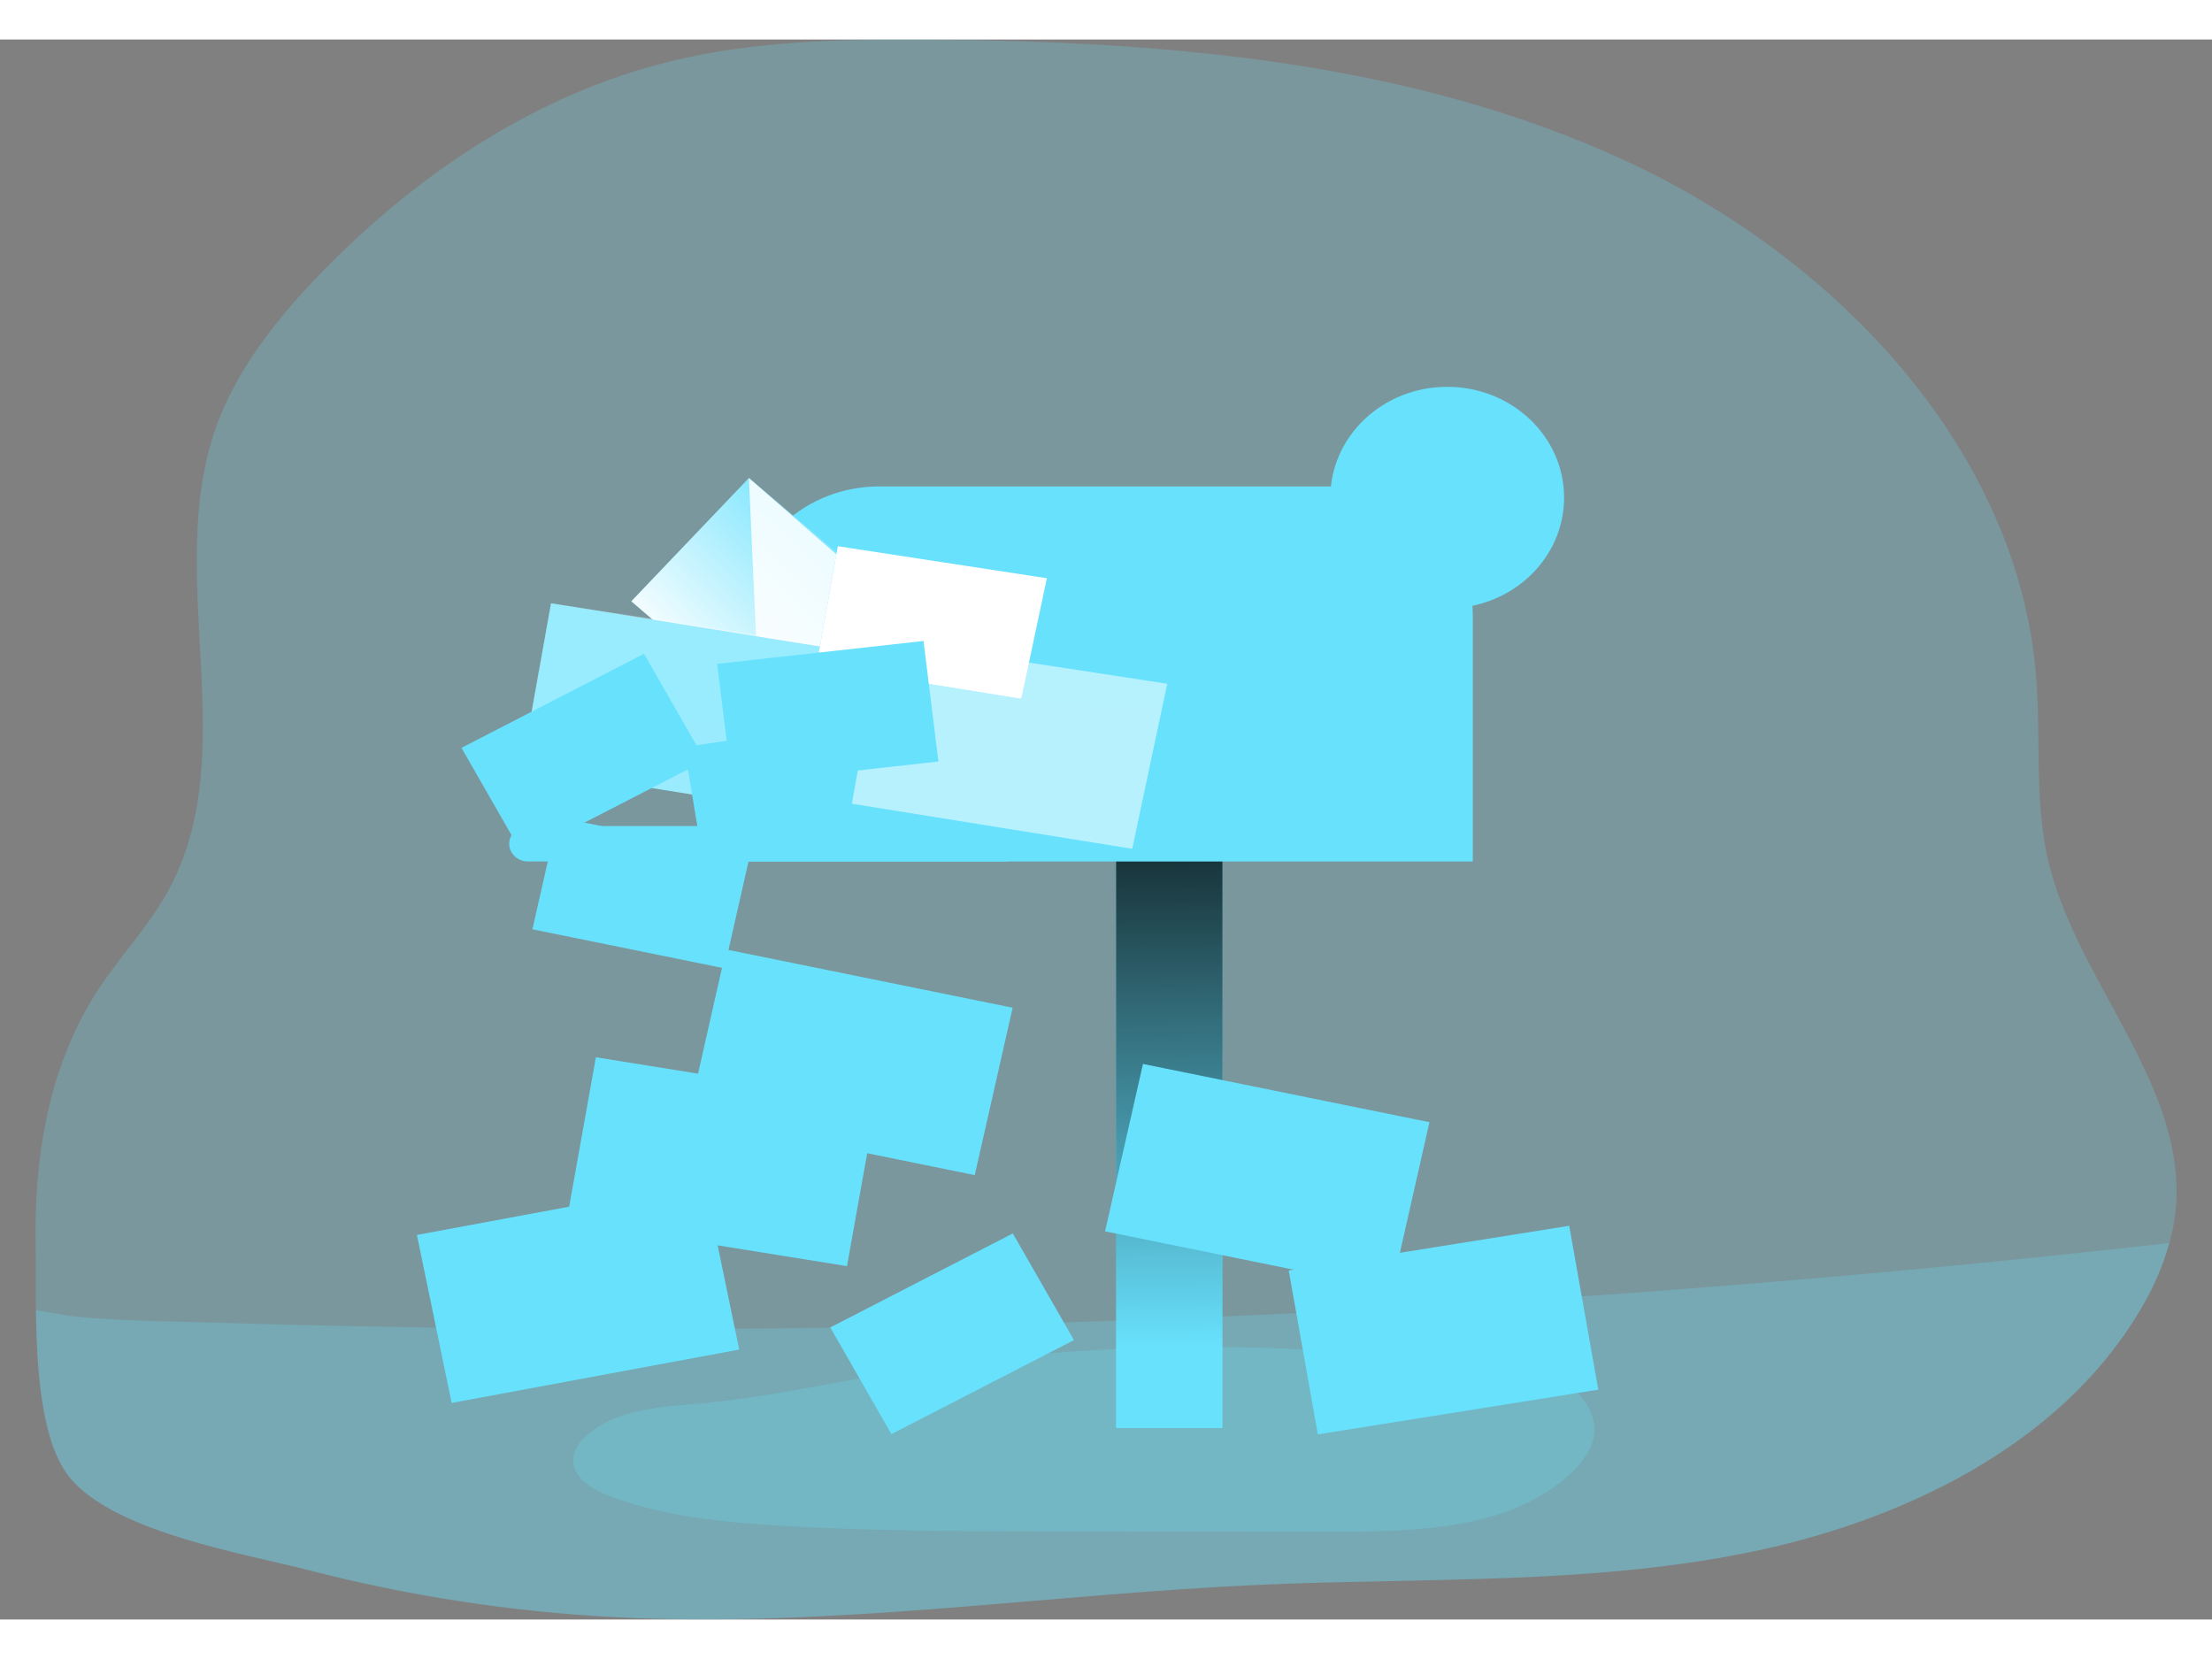 <svg width="400" height="300" viewBox="0 0 700 500" fill="none" xmlns="http://www.w3.org/2000/svg">
<rect x="0" y="0" width="700" height="500" fill="#808080" stroke="none"/>
<g clip-path="url(#clip0_154_638)">
<path opacity="0.24" d="M688.487 370.488C688.136 373.992 687.475 377.461 686.512 380.859C684.294 388.71 680.95 396.235 676.576 403.225C651.311 445.015 601.838 469.147 552.054 479.035C502.27 488.923 450.859 486.757 400.069 488.958C331.455 491.901 263.015 502.813 194.401 499.247C161.887 497.541 129.651 492.605 98.224 484.52C77.171 479.07 33.635 472.007 20.903 453.478C12.941 441.942 11.624 420.318 11.364 402.107C11.277 394.632 11.364 387.746 11.277 382.307C10.742 353.808 15.214 324.626 31.498 300.023C38.292 289.818 46.876 280.683 52.875 270.018C77.481 226.157 51.732 170.383 68.19 123.202C74.761 104.367 87.766 88.099 101.951 73.526C131.948 42.743 169.434 17.34 212.25 6.886C238.918 0.365 266.816 -0.177 294.353 0.035C369.625 0.577 446.909 7.098 514.517 38.423C582.126 69.747 638.729 130.547 644.343 201.672C645.883 220.965 643.771 240.6 648.069 259.517C657.037 298.152 692.338 331.065 688.487 370.488Z" fill="#68E1FD"/>
<path opacity="0.24" d="M686.512 380.859C684.294 388.71 680.95 396.235 676.576 403.225C651.311 445.015 601.838 469.147 552.054 479.035C502.27 488.923 450.859 486.757 400.069 488.958C331.455 491.901 263.015 502.813 194.401 499.247C161.887 497.541 129.651 492.605 98.224 484.52C77.171 479.07 33.635 472.007 20.903 453.479C12.941 441.942 11.624 420.318 11.364 402.107C16.133 402.813 20.866 403.885 25.027 404.261C39.125 405.556 53.397 405.639 67.532 406.051C97.492 406.953 127.459 407.561 157.436 407.875C276.802 409.076 396.078 405.356 515.263 396.716C572.45 392.564 629.533 387.279 686.512 380.859Z" fill="#68E1FD"/>
<path d="M386.866 242.531H353.18V439.423H386.866V242.531Z" fill="#68E1FD"/>
<path d="M386.866 242.531H353.18V439.423H386.866V242.531Z" fill="url(#paint0_linear_154_638)"/>
<path d="M466.075 182.096V260.118H235.254V182.096C235.256 176.753 236.368 171.462 238.528 166.527C240.687 161.592 243.852 157.108 247.841 153.332C251.83 149.556 256.564 146.562 261.775 144.521C266.985 142.48 272.568 141.432 278.206 141.437H423.123C434.506 141.437 445.424 145.719 453.477 153.342C461.531 160.966 466.062 171.308 466.075 182.096Z" fill="#68E1FD"/>
<path d="M278.392 148.229C288.247 148.232 297.696 151.944 304.663 158.549C311.63 165.153 315.544 174.11 315.544 183.449V259.682H241.228V183.449C241.228 174.108 245.144 165.15 252.113 158.544C259.083 151.939 268.536 148.229 278.392 148.229Z" fill="url(#paint1_linear_154_638)"/>
<path d="M466.088 182.083V260.118H323.866V177.516C319.618 155.939 303.595 146.027 290.416 141.459H423.135C434.514 141.453 445.43 145.729 453.484 153.346C461.538 160.963 466.071 171.3 466.088 182.083Z" fill="url(#paint2_linear_154_638)"/>
<path d="M466.088 182.083V184.944C465.481 186.103 464.637 187.136 463.603 187.981C459.964 190.889 454.71 190.924 450.027 190.218C441.221 188.852 432.638 185.285 426.427 179.27C418.415 171.501 415.174 160.753 413.211 150.335C412.466 146.568 411.323 143.202 413.211 141.459H423.148C434.524 141.456 445.437 145.733 453.488 153.35C461.54 160.967 466.071 171.302 466.088 182.083Z" fill="url(#paint3_linear_154_638)"/>
<path d="M317.941 248.911H167.05C163.784 248.911 161.137 251.417 161.137 254.509C161.137 257.6 163.784 260.106 167.05 260.106H317.941C321.207 260.106 323.854 257.6 323.854 254.509C323.854 251.417 321.207 248.911 317.941 248.911Z" fill="#68E1FD"/>
<path d="M317.941 248.911H167.05C163.784 248.911 161.137 251.417 161.137 254.509C161.137 257.6 163.784 260.106 167.05 260.106H317.941C321.207 260.106 323.854 257.6 323.854 254.509C323.854 251.417 321.207 248.911 317.941 248.911Z" fill="url(#paint4_linear_154_638)"/>
<path opacity="0.24" d="M280.814 422.166C261.214 425.486 241.763 429.794 221.938 431.583C209.083 432.76 194.873 433.384 185.545 441.86C183.304 443.66 181.829 446.17 181.396 448.923C180.862 454.809 187.333 458.893 193.109 461.048C210.002 467.369 228.348 469.194 246.52 470.277C276.032 472.066 305.632 472.089 335.219 472.113L423.322 472.195C449.332 472.195 478.211 471.195 496.842 453.996C500.569 450.583 503.773 446.392 504.419 441.542C505.438 433.702 499.153 426.321 491.576 423.037C478.422 417.351 458.759 418.529 444.438 417.022C425.806 415.083 407.108 414.004 388.344 413.785C352.302 413.368 316.3 416.174 280.814 422.166Z" fill="#68E1FD"/>
<path d="M404.032 194.067C403.709 195.068 402.79 198.093 402.504 199.188L399.349 210.241C399.213 210.729 399.142 211.232 399.138 211.736C399.137 211.901 399.173 212.065 399.243 212.216C399.313 212.367 399.416 212.502 399.544 212.613C399.673 212.724 399.825 212.808 399.991 212.86C400.156 212.912 400.331 212.93 400.504 212.914C401.725 212.828 402.886 212.379 403.821 211.63C405.209 210.448 406.308 208.993 407.042 207.366C407.776 205.74 408.126 203.981 408.069 202.213C408.124 200.073 407.598 197.954 406.541 196.062C405.484 194.17 403.931 192.567 402.032 191.407C399.145 189.941 395.902 189.223 392.629 189.323C381.55 189.323 373.774 196.28 373.774 206.145C373.774 215.692 380.767 221.966 391.313 221.966C394.033 221.965 396.739 221.597 399.349 220.871C401.431 220.254 403.412 219.367 405.237 218.234L408.441 222.613C406.411 223.872 404.197 224.844 401.871 225.497C398.249 226.556 394.481 227.091 390.692 227.087C383.239 227.087 377.513 225.097 373.364 221.201C371.368 219.252 369.801 216.946 368.754 214.418C367.707 211.89 367.201 209.19 367.265 206.474C367.188 203.612 367.715 200.764 368.816 198.098C369.917 195.431 371.568 193 373.675 190.948C378.506 186.369 384.854 184.12 393.002 184.12C405.237 184.12 413.956 191.595 413.956 201.989C414.002 204.2 413.587 206.398 412.734 208.457C411.881 210.515 410.608 212.394 408.988 213.985C406.411 216.516 402.886 217.984 399.175 218.069C398.31 218.13 397.443 217.984 396.653 217.645C395.863 217.306 395.176 216.784 394.654 216.127C394.378 215.653 394.216 215.126 394.182 214.585C393.352 215.597 392.282 216.409 391.058 216.953C389.833 217.497 388.491 217.759 387.139 217.716C381.947 217.716 378.631 214.032 378.631 208.358C378.631 199.953 384.469 192.984 391.449 192.984C394.393 192.984 395.859 193.679 397.275 195.774L397.809 194.032L404.032 194.067ZM393.213 208.852C394.487 206.467 395.203 203.849 395.312 201.177C395.312 199.141 394.07 197.752 392.269 197.752C390.468 197.752 388.431 198.929 387.114 201.283C385.831 203.59 385.114 206.141 385.015 208.746C385.015 211.383 386.071 212.784 388.058 212.784C390.046 212.784 391.847 211.383 393.213 208.852Z" fill="#68E1FD"/>
<path d="M303.778 195.974L237.008 138.777L199.802 177.787L266.572 234.984L303.778 195.974Z" fill="#68E1FD"/>
<path d="M266.555 234.985L199.792 177.787L236.993 138.775L305.508 196.574L266.555 234.985Z" fill="url(#paint5_linear_154_638)"/>
<path d="M236.993 138.775L239.75 199.694L303.458 196.774L236.993 138.775Z" fill="url(#paint6_linear_154_638)"/>
<path d="M263.117 192.669L174.379 178.415L165.107 230.259L253.844 244.514L263.117 192.669Z" fill="#68E1FD"/>
<path d="M253.823 244.521L165.099 230.265L174.366 178.423L264.928 192.29L253.823 244.521Z" fill="url(#paint7_linear_154_638)"/>
<path d="M174.366 178.423L211.219 228.393L263.301 193.502L174.366 178.423Z" fill="url(#paint8_linear_154_638)"/>
<path d="M277.308 336.331L188.57 322.077L179.298 373.921L268.036 388.175L277.308 336.331Z" fill="#68E1FD"/>
<path d="M267.996 388.193L179.272 373.926L188.538 322.096L279.088 335.963L267.996 388.193Z" fill="url(#paint9_linear_154_638)"/>
<path d="M188.538 322.096L225.404 372.055L277.473 337.175L188.538 322.096Z" fill="url(#paint10_linear_154_638)"/>
<path d="M496.584 375.406L407.828 389.558L417.033 441.413L505.789 427.261L496.584 375.406Z" fill="#68E1FD"/>
<path d="M505.798 427.24L417.037 441.389L407.833 389.547L498.171 374.456L505.798 427.24Z" fill="url(#paint11_linear_154_638)"/>
<path d="M407.833 389.547L459.964 425.262L497.053 376.104L407.833 389.547Z" fill="url(#paint12_linear_154_638)"/>
<path d="M320.511 377.83L262.744 407.58L282.096 441.33L339.862 411.58L320.511 377.83Z" fill="#68E1FD"/>
<path d="M339.852 411.619L282.081 441.366L262.729 407.605L321.357 376.857L339.852 411.619Z" fill="url(#paint13_linear_154_638)"/>
<path d="M262.729 407.604L307.694 420.565L320.997 378.246L262.729 407.604Z" fill="url(#paint14_linear_154_638)"/>
<path d="M452.36 342.629L361.7 324.193L349.708 377.161L440.369 395.596L452.36 342.629Z" fill="#68E1FD"/>
<path d="M440.401 395.585L349.727 377.151L361.726 324.179L454.275 342.283L440.401 395.585Z" fill="url(#paint15_linear_154_638)"/>
<path d="M361.725 324.179L397.3 377.175L452.549 343.461L361.725 324.179Z" fill="url(#paint16_linear_154_638)"/>
<path d="M320.459 306.402L229.799 287.966L217.807 340.934L308.467 359.369L320.459 306.402Z" fill="#68E1FD"/>
<path d="M308.476 359.364L217.815 340.93L229.801 287.958L322.363 306.062L308.476 359.364Z" fill="url(#paint17_linear_154_638)"/>
<path d="M229.801 287.958L265.387 340.953L320.624 307.239L229.801 287.958Z" fill="url(#paint18_linear_154_638)"/>
<path d="M237.246 258.453L176.523 246.105L168.492 281.578L229.215 293.926L237.246 258.453Z" fill="#68E1FD"/>
<path d="M229.23 293.926L168.503 281.577L176.527 246.098L238.521 258.234L229.23 293.926Z" fill="url(#paint19_linear_154_638)"/>
<path d="M176.527 246.098L200.363 281.601L237.365 259.023L176.527 246.098Z" fill="url(#paint20_linear_154_638)"/>
<path d="M222.934 361.417L131.939 378.305L142.924 431.468L233.92 414.58L222.934 361.417Z" fill="#68E1FD"/>
<path d="M233.912 414.585L142.903 431.477L131.923 378.316L224.522 360.423L233.912 414.585Z" fill="url(#paint21_linear_154_638)"/>
<path d="M131.923 378.317L186.65 413.749L223.429 362.154L131.923 378.317Z" fill="url(#paint22_linear_154_638)"/>
<path d="M203.8 194.408L146.033 224.158L165.385 257.907L223.152 228.158L203.8 194.408Z" fill="#68E1FD"/>
<path d="M223.131 228.17L165.36 257.917L146.021 224.167L204.648 193.42L223.131 228.17Z" fill="url(#paint23_linear_154_638)"/>
<path d="M146.021 224.167L190.985 237.128L204.288 194.809L146.021 224.167Z" fill="url(#paint24_linear_154_638)"/>
<path d="M222.818 261.872L287.766 252.201L281.474 214.255L216.526 223.927L222.818 261.872Z" fill="#68E1FD"/>
<path d="M216.535 223.92L281.485 214.244L287.77 252.195L221.653 262.531L216.535 223.92Z" fill="url(#paint25_linear_154_638)"/>
<path d="M287.77 252.196L249.998 225.698L222.485 261.33L287.77 252.196Z" fill="url(#paint26_linear_154_638)"/>
<path d="M457.977 180.023C478.406 180.023 494.967 164.328 494.967 144.968C494.967 125.607 478.406 109.912 457.977 109.912C437.548 109.912 420.987 125.607 420.987 144.968C420.987 164.328 437.548 180.023 457.977 180.023Z" fill="#68E1FD"/>
<path d="M457.977 180.023C478.406 180.023 494.967 164.328 494.967 144.968C494.967 125.607 478.406 109.912 457.977 109.912C437.548 109.912 420.987 125.607 420.987 144.968C420.987 164.328 437.548 180.023 457.977 180.023Z" fill="url(#paint27_linear_154_638)"/>
<path d="M367.594 204.249L278.857 189.995L269.584 241.84L358.322 256.094L367.594 204.249Z" fill="#68E1FD"/>
<path d="M358.297 256.104L269.573 241.848L278.84 190.006L369.389 203.873L358.297 256.104Z" fill="url(#paint28_linear_154_638)"/>
<path d="M278.84 190.006L315.693 239.976L367.775 205.085L278.84 190.006Z" fill="url(#paint29_linear_154_638)"/>
<path d="M329.973 170.759L265.153 160.346L258.38 198.217L323.2 208.629L329.973 170.759Z" fill="#68E1FD"/>
<path d="M323.183 208.641L258.357 198.223L265.139 160.354L331.281 170.489L323.183 208.641Z" fill="url(#paint30_linear_154_638)"/>
<path d="M265.139 160.354L292.056 196.857L330.102 171.372L265.139 160.354Z" fill="url(#paint31_linear_154_638)"/>
<path d="M292.25 190.336L226.952 197.584L231.666 235.734L296.965 228.486L292.25 190.336Z" fill="#68E1FD"/>
<path d="M296.95 228.499L231.652 235.751L226.944 197.599L293.434 189.724L296.95 228.499Z" fill="url(#paint32_linear_154_638)"/>
<path d="M226.944 197.598L263.599 225.474L292.552 190.889L226.944 197.598Z" fill="url(#paint33_linear_154_638)"/>
</g>
<defs>
<linearGradient id="paint0_linear_154_638" x1="370.905" y1="413.667" x2="368.629" y2="203.729" gradientUnits="userSpaceOnUse">
<stop stop-color="#010101" stop-opacity="0"/>
<stop offset="0.95" stop-color="#010101"/>
</linearGradient>
<linearGradient id="paint1_linear_154_638" x1="14002.2" y1="19459.8" x2="18449.3" y2="19459.8" gradientUnits="userSpaceOnUse">
<stop stop-color="#010101" stop-opacity="0"/>
<stop offset="0.95" stop-color="#010101"/>
</linearGradient>
<linearGradient id="paint2_linear_154_638" x1="55539.1" y1="16600.5" x2="54667.9" y2="38521" gradientUnits="userSpaceOnUse">
<stop stop-color="#010101" stop-opacity="0"/>
<stop offset="0.95" stop-color="#010101"/>
</linearGradient>
<linearGradient id="paint3_linear_154_638" x1="19314.1" y1="8424.26" x2="21538" y2="6148.78" gradientUnits="userSpaceOnUse">
<stop stop-color="#010101" stop-opacity="0"/>
<stop offset="0.95" stop-color="#010101"/>
</linearGradient>
<linearGradient id="paint4_linear_154_638" x1="30348.3" y1="2541.83" x2="30349.3" y2="2800.77" gradientUnits="userSpaceOnUse">
<stop stop-color="#010101" stop-opacity="0"/>
<stop offset="0.95" stop-color="#010101"/>
</linearGradient>
<linearGradient id="paint5_linear_154_638" x1="282.168" y1="160.2" x2="223.979" y2="217.066" gradientUnits="userSpaceOnUse">
<stop stop-color="white" stop-opacity="0"/>
<stop offset="0.95" stop-color="white"/>
</linearGradient>
<linearGradient id="paint6_linear_154_638" x1="14458.6" y1="8412.68" x2="13077.4" y2="10263.8" gradientUnits="userSpaceOnUse">
<stop stop-color="white" stop-opacity="0"/>
<stop offset="0.95" stop-color="white"/>
</linearGradient>
<linearGradient id="paint7_linear_154_638" x1="69101.2" y1="3769.52" x2="68709.6" y2="8974.72" gradientUnits="userSpaceOnUse">
<stop stop-color="white" stop-opacity="0"/>
<stop offset="0.95" stop-color="white"/>
</linearGradient>
<linearGradient id="paint8_linear_154_638" x1="58240.3" y1="-858.628" x2="58476.9" y2="1258.49" gradientUnits="userSpaceOnUse">
<stop stop-color="white" stop-opacity="0"/>
<stop offset="0.95" stop-color="white"/>
</linearGradient>
<linearGradient id="paint9_linear_154_638" x1="68565.9" y1="12810" x2="68174" y2="18014.9" gradientUnits="userSpaceOnUse">
<stop stop-color="white" stop-opacity="0"/>
<stop offset="0.95" stop-color="white"/>
</linearGradient>
<linearGradient id="paint10_linear_154_638" x1="57222.6" y1="6377.87" x2="57459.6" y2="8494.83" gradientUnits="userSpaceOnUse">
<stop stop-color="white" stop-opacity="0"/>
<stop offset="0.95" stop-color="white"/>
</linearGradient>
<linearGradient id="paint11_linear_154_638" x1="103905" y1="-946.844" x2="105090" y2="4155.62" gradientUnits="userSpaceOnUse">
<stop stop-color="white" stop-opacity="0"/>
<stop offset="0.95" stop-color="white"/>
</linearGradient>
<linearGradient id="paint12_linear_154_638" x1="83086.9" y1="-9013.11" x2="83988.9" y2="-7090.98" gradientUnits="userSpaceOnUse">
<stop stop-color="white" stop-opacity="0"/>
<stop offset="0.95" stop-color="white"/>
</linearGradient>
<linearGradient id="paint13_linear_154_638" x1="98216.7" y1="-5576.33" x2="99699.6" y2="-2506.58" gradientUnits="userSpaceOnUse">
<stop stop-color="white" stop-opacity="0"/>
<stop offset="0.95" stop-color="white"/>
</linearGradient>
<linearGradient id="paint14_linear_154_638" x1="65290" y1="-6843.34" x2="66055.5" y2="-5834.92" gradientUnits="userSpaceOnUse">
<stop stop-color="white" stop-opacity="0"/>
<stop offset="0.95" stop-color="white"/>
</linearGradient>
<linearGradient id="paint15_linear_154_638" x1="80333.8" y1="16130.6" x2="79586.6" y2="21828.7" gradientUnits="userSpaceOnUse">
<stop stop-color="white" stop-opacity="0"/>
<stop offset="0.95" stop-color="white"/>
</linearGradient>
<linearGradient id="paint16_linear_154_638" x1="65945.7" y1="8474.61" x2="66075.1" y2="10780.3" gradientUnits="userSpaceOnUse">
<stop stop-color="white" stop-opacity="0"/>
<stop offset="0.95" stop-color="white"/>
</linearGradient>
<linearGradient id="paint17_linear_154_638" x1="70261.8" y1="15024.9" x2="69514.6" y2="20723" gradientUnits="userSpaceOnUse">
<stop stop-color="white" stop-opacity="0"/>
<stop offset="0.95" stop-color="white"/>
</linearGradient>
<linearGradient id="paint18_linear_154_638" x1="57558.7" y1="8142.28" x2="57688.5" y2="10448.2" gradientUnits="userSpaceOnUse">
<stop stop-color="white" stop-opacity="0"/>
<stop offset="0.95" stop-color="white"/>
</linearGradient>
<linearGradient id="paint19_linear_154_638" x1="43481.5" y1="8710.64" x2="43146.2" y2="11267" gradientUnits="userSpaceOnUse">
<stop stop-color="white" stop-opacity="0"/>
<stop offset="0.95" stop-color="white"/>
</linearGradient>
<linearGradient id="paint20_linear_154_638" x1="35690.3" y1="4548.38" x2="35748.5" y2="5583.06" gradientUnits="userSpaceOnUse">
<stop stop-color="white" stop-opacity="0"/>
<stop offset="0.95" stop-color="white"/>
</linearGradient>
<linearGradient id="paint21_linear_154_638" x1="90511.2" y1="4631.18" x2="91888.7" y2="10151.8" gradientUnits="userSpaceOnUse">
<stop stop-color="white" stop-opacity="0"/>
<stop offset="0.95" stop-color="white"/>
</linearGradient>
<linearGradient id="paint22_linear_154_638" x1="70481.7" y1="-2902.9" x2="71488.5" y2="-848.718" gradientUnits="userSpaceOnUse">
<stop stop-color="white" stop-opacity="0"/>
<stop offset="0.95" stop-color="white"/>
</linearGradient>
<linearGradient id="paint23_linear_154_638" x1="91930.8" y1="-16521.3" x2="93413.4" y2="-13452.1" gradientUnits="userSpaceOnUse">
<stop stop-color="white" stop-opacity="0"/>
<stop offset="0.95" stop-color="white"/>
</linearGradient>
<linearGradient id="paint24_linear_154_638" x1="61396" y1="-14804.7" x2="62161.4" y2="-13795.8" gradientUnits="userSpaceOnUse">
<stop stop-color="white" stop-opacity="0"/>
<stop offset="0.95" stop-color="white"/>
</linearGradient>
<linearGradient id="paint25_linear_154_638" x1="14347.6" y1="-99270" x2="13739.7" y2="-101970" gradientUnits="userSpaceOnUse">
<stop stop-color="white" stop-opacity="0"/>
<stop offset="0.95" stop-color="white"/>
</linearGradient>
<linearGradient id="paint26_linear_154_638" x1="21072.9" y1="-84950.2" x2="20601.7" y2="-85972.9" gradientUnits="userSpaceOnUse">
<stop stop-color="white" stop-opacity="0"/>
<stop offset="0.95" stop-color="white"/>
</linearGradient>
<linearGradient id="paint27_linear_154_638" x1="26974.7" y1="8798.17" x2="28916.6" y2="6676.07" gradientUnits="userSpaceOnUse">
<stop stop-color="white" stop-opacity="0"/>
<stop offset="0.95" stop-color="white"/>
</linearGradient>
<linearGradient id="paint28_linear_154_638" x1="76721.6" y1="3374.95" x2="76329.8" y2="8579.89" gradientUnits="userSpaceOnUse">
<stop stop-color="white" stop-opacity="0"/>
<stop offset="0.95" stop-color="white"/>
</linearGradient>
<linearGradient id="paint29_linear_154_638" x1="64775.2" y1="-1620.57" x2="65011.8" y2="496.55" gradientUnits="userSpaceOnUse">
<stop stop-color="white" stop-opacity="0"/>
<stop offset="0.95" stop-color="white"/>
</linearGradient>
<linearGradient id="paint30_linear_154_638" x1="54686.5" y1="1340.22" x2="54477.8" y2="4117.91" gradientUnits="userSpaceOnUse">
<stop stop-color="white" stop-opacity="0"/>
<stop offset="0.95" stop-color="white"/>
</linearGradient>
<linearGradient id="paint31_linear_154_638" x1="46266.1" y1="-2044.71" x2="46392.5" y2="-914.744" gradientUnits="userSpaceOnUse">
<stop stop-color="white" stop-opacity="0"/>
<stop offset="0.95" stop-color="white"/>
</linearGradient>
<linearGradient id="paint32_linear_154_638" x1="62320.9" y1="-6396.61" x2="62839.1" y2="-3782.71" gradientUnits="userSpaceOnUse">
<stop stop-color="white" stop-opacity="0"/>
<stop offset="0.95" stop-color="white"/>
</linearGradient>
<linearGradient id="paint33_linear_154_638" x1="52236.1" y1="-10842.3" x2="52667.5" y2="-9833.55" gradientUnits="userSpaceOnUse">
<stop stop-color="white" stop-opacity="0"/>
<stop offset="0.95" stop-color="white"/>
</linearGradient>
<clipPath id="clip0_154_638">
<rect width="700" height="500" fill="white"/>
</clipPath>
</defs>
</svg>
